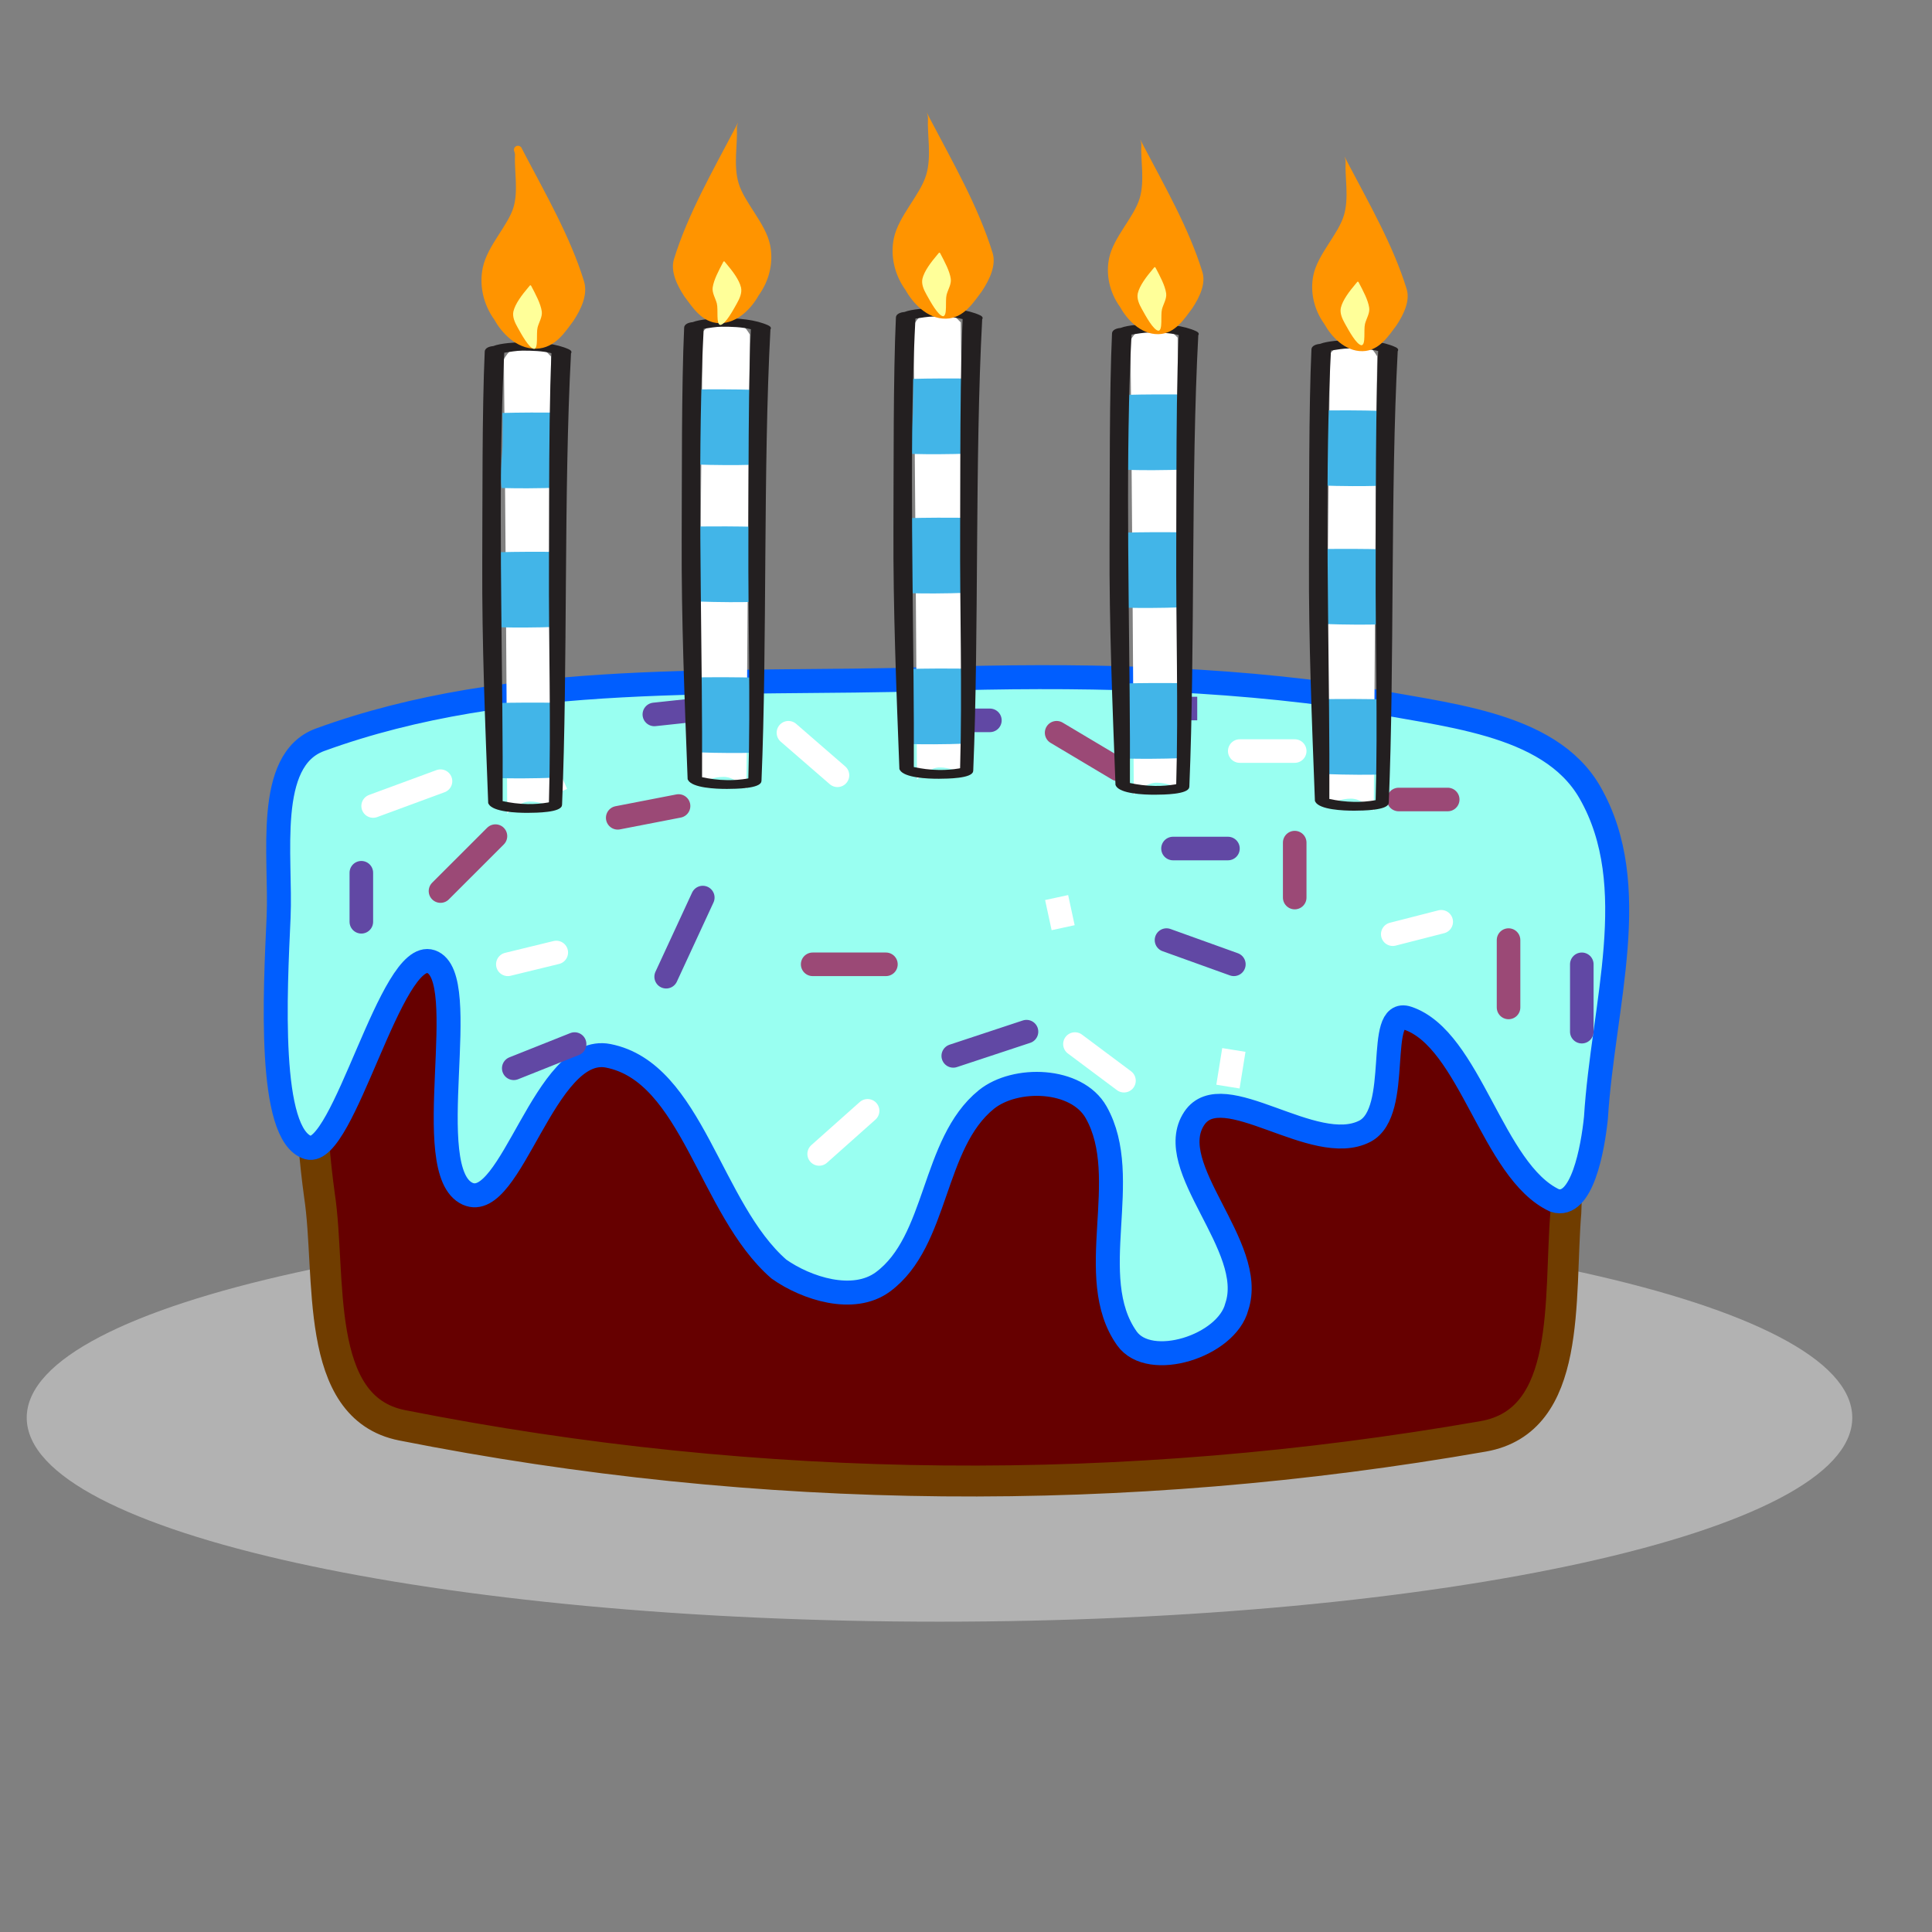 <?xml version="1.0" encoding="utf-8"?>
<svg viewBox="0 0 500 500" xmlns="http://www.w3.org/2000/svg">
  <rect x="0" y="0" width="500" height="500" fill="#808080" stroke="none"/>
  <path id="ID0.5747466580942273" fill="#B2B2B2" stroke="#B2B2B2" stroke-width="1.629" d="M 243.142 314.929 C 308.093 314.929 366.945 320.751 409.559 330.157 C 452.176 339.567 478.553 352.562 478.553 366.901 C 478.553 381.239 452.176 394.234 409.559 403.644 C 366.945 413.05 308.093 418.876 243.142 418.876 C 178.195 418.876 119.343 413.05 76.726 403.644 C 34.112 394.234 7.732 381.239 7.732 366.901 C 7.732 352.562 34.112 339.567 76.726 330.157 C 119.343 320.751 178.195 314.929 243.142 314.929 Z" style=""/>
  <g id="ID0.302299955394119" transform="matrix(3.754, 0, 0, 3.754, 3.362, 28.813)" style="">
    <path id="ID0.9443309367634356" fill="#660000" stroke="#703D00" stroke-width="2.13" stroke-linecap="round" d="M 62.5 39.748 C 74.051 39.748 82.624 42.649 92.096 47.636 C 96.597 50.011 100.521 54.657 103.388 60.337 C 105.646 64.816 107.31 70.561 107.054 75.905 C 106.564 81.919 107.519 90.269 101.352 91.347 C 76.689 95.655 51.566 95.484 26.825 90.584 C 20.64 89.359 21.974 80.277 21.123 74.698 C 20.509 70.171 20.18 64.714 21.775 60.782 C 24.284 54.716 28.364 50.163 32.904 47.636 C 42.322 42.421 50.95 39.748 62.5 39.748 Z "/>
    <path id="ID0.28453653072938323" stroke-width="1.653" stroke-linecap="round" d="M 63.312 39.137 C 73.208 38.828 83.137 38.999 92.838 40.477 C 98.439 41.638 105.893 42.012 108.721 46.971 C 112.395 53.402 109.615 61.565 109.128 69.385 C 108.915 71.467 108.173 75.7 106.277 75.083 C 101.974 73.08 100.477 63.964 96.137 62.514 C 93.886 61.766 95.78 68.953 93.204 70.307 C 89.702 72.128 83.395 66.479 81.435 69.427 C 79.215 72.774 85.778 78.248 84.367 82.414 C 83.672 85.119 78.367 86.811 76.792 84.593 C 73.792 80.362 77.232 73.537 74.674 69.008 C 73.331 66.624 69.094 66.515 67.1 68.128 C 63.352 71.171 63.786 77.879 59.973 80.697 C 57.932 82.202 54.693 81.149 52.805 79.817 C 48.032 75.668 46.837 66.251 41.035 65.112 C 36.658 64.246 34.339 75.966 31.343 74.622 C 27.957 73.087 31.761 59.625 28.818 58.618 C 26.054 57.697 22.796 72.11 20.347 71.438 C 17.543 70.581 18.081 60.653 18.311 55.56 C 18.498 51.378 17.339 44.729 21.161 43.326 C 34.459 38.477 49.222 39.578 63.312 39.137 Z " style="fill: rgb(153, 255, 241); stroke: rgb(0, 94, 255);"/>
    <path id="ID0.9467714759521186" fill="none" stroke="#9B4976" stroke-width="1.625" stroke-linecap="round" d="M 41.69 48.704 C 41.69 48.704 45.884 47.89 45.884 47.89 "/>
    <path id="ID0.23042773781344295" fill="none" stroke="#9B4976" stroke-width="1.625" stroke-linecap="round" d="M 55.129 58.804 C 55.129 58.804 60.179 58.804 60.179 58.804 "/>
    <path id="ID0.20588193368166685" fill="none" stroke="#9B4976" stroke-width="1.625" stroke-linecap="round" d="M 88.361 54.202 C 88.361 54.202 88.361 50.415 88.361 50.415 "/>
    <path id="ID0.6261316067539155" fill="none" stroke="#9B4976" stroke-width="1.625" stroke-linecap="round" d="M 71.948 42.84 C 71.948 42.84 76.184 45.365 76.184 45.365 "/>
    <path id="ID0.2090843333862722" fill="none" stroke="#9B4976" stroke-width="1.625" stroke-linecap="round" d="M 103.103 61.777 C 103.103 61.777 103.103 57.134 103.103 57.134 "/>
    <path id="ID0.9659954085946083" fill="none" stroke="#9B4976" stroke-width="1.625" stroke-linecap="round" d="M 95.528 47.442 C 95.528 47.442 98.909 47.442 98.909 47.442 "/>
    <path id="ID0.702816660515964" fill="none" stroke="#9B4976" stroke-width="1.625" stroke-linecap="round" d="M 29.472 53.754 C 29.472 53.754 33.26 49.967 33.26 49.967 "/>
    <path id="ID0.6778297000564635" fill="none" stroke="#FFFFFF" stroke-width="1.625" stroke-linecap="round" d="M 34.115 58.804 C 34.115 58.804 37.454 57.99 37.454 57.99 "/>
    <path id="ID0.7210087068378925" fill="none" stroke="#FFFFFF" stroke-width="1.625" stroke-linecap="round" d="M 53.459 42.84 C 53.459 42.84 56.839 45.772 56.839 45.772 "/>
    <path id="ID0.2551163868047297" fill="none" stroke="#FFFFFF" stroke-width="1.625" stroke-linecap="round" d="M 55.577 71.877 C 55.577 71.877 58.916 68.904 58.916 68.904 "/>
    <path id="ID0.3400295590981841" fill="none" stroke="#FFFFFF" stroke-width="1.625" stroke-linecap="round" d="M 73.211 64.302 C 73.211 64.302 76.591 66.827 76.591 66.827 "/>
    <path id="ID0.8367559141479433" fill="none" stroke="#FFFFFF" stroke-width="1.625" stroke-linecap="round" d="M 83.759 67.234 C 83.759 67.234 84.166 64.709 84.166 64.709 Z "/>
    <path id="ID0.2565021519549191" fill="none" stroke="#FFFFFF" stroke-width="1.625" stroke-linecap="round" d="M 84.573 44.102 C 84.573 44.102 88.361 44.102 88.361 44.102 "/>
    <path id="ID0.4049390903674066" fill="none" stroke="#FFFFFF" stroke-width="1.625" stroke-linecap="round" d="M 95.121 56.727 C 95.121 56.727 98.461 55.872 98.461 55.872 "/>
    <path id="ID0.9062348022125661" fill="none" stroke="#FFFFFF" stroke-width="1.625" stroke-linecap="round" d="M 24.829 47.89 C 24.829 47.89 29.472 46.179 29.472 46.179 "/>
    <path id="ID0.021216348744928837" fill="none" stroke="#FFFFFF" stroke-width="1.625" stroke-linecap="round" d="M 36.192 44.102 C 36.192 44.102 37.454 47.035 37.454 47.035 Z "/>
    <path id="ID0.7581375841982663" fill="none" stroke="#FFFFFF" stroke-width="1.625" stroke-linecap="round" d="M 71.948 54.202 C 71.948 54.202 72.397 56.279 72.397 56.279 Z "/>
    <path id="ID0.8662396180443466" fill="none" stroke="#6148A4" stroke-width="1.625" stroke-linecap="round" d="M 45.029 59.659 C 45.029 59.659 47.554 54.202 47.554 54.202 "/>
    <path id="ID0.7959343986585736" fill="none" stroke="#6148A4" stroke-width="1.625" stroke-linecap="round" d="M 62.297 41.985 C 62.297 41.985 67.347 41.985 67.347 41.985 "/>
    <path id="ID0.47782517969608307" fill="none" stroke="#6148A4" stroke-width="1.625" stroke-linecap="round" d="M 64.822 65.117 C 64.822 65.117 69.871 63.447 69.871 63.447 "/>
    <path id="ID0.0538422497920692" fill="none" stroke="#6148A4" stroke-width="1.625" stroke-linecap="round" d="M 79.523 57.134 C 79.523 57.134 84.166 58.804 84.166 58.804 "/>
    <path id="ID0.7071157796308398" fill="none" stroke="#6148A4" stroke-width="1.625" stroke-linecap="round" d="M 34.522 65.972 C 34.522 65.972 38.717 64.302 38.717 64.302 "/>
    <path id="ID0.3825798323377967" fill="none" stroke="#6148A4" stroke-width="1.625" stroke-linecap="round" d="M 24.015 52.492 C 24.015 52.492 24.015 55.872 24.015 55.872 "/>
    <path id="ID0.12323137884959579" fill="none" stroke="#6148A4" stroke-width="1.625" stroke-linecap="round" d="M 44.215 41.577 C 44.215 41.577 48.002 41.17 48.002 41.17 "/>
    <path id="ID0.6972495093941689" fill="none" stroke="#6148A4" stroke-width="1.625" stroke-linecap="round" d="M 108.153 58.804 C 108.153 58.804 108.153 63.447 108.153 63.447 "/>
    <path id="ID0.2711392594501376" fill="none" stroke="#6148A4" stroke-width="1.625" stroke-linecap="round" d="M 79.971 50.822 C 79.971 50.822 83.759 50.822 83.759 50.822 "/>
    <path id="ID0.8978235688991845" fill="none" stroke="#6148A4" stroke-width="1.625" stroke-linecap="round" d="M 79.116 41.17 C 79.116 41.17 81.641 41.17 81.641 41.17 Z "/>
  </g>
  <path id="White" fill="#FFFFFF" d="M 131.276 210.562 C 132.856 208.997 134.969 207.447 137.169 207.439 C 139.646 207.436 142.018 208.408 143.662 209.279 C 143.381 168.928 143.039 129.722 142.611 92.258 C 141.057 90.764 139.473 88.734 137.942 88.659 C 135.547 88.557 132.665 89.064 130.401 92.957 C 130.754 126.611 131.039 167.419 131.276 210.562 Z" stroke-width="1.243" style=""/>
  <path id="Blue" fill="#42B5E8" d="M 129.256 142.909 C 129.418 145.442 129.305 148.254 129.32 150.228 C 129.354 154.237 128.431 158.332 129.069 162.326 C 129.166 162.329 129.249 162.333 129.35 162.337 C 131.467 162.389 133.655 162.416 135.863 162.404 C 138.884 162.393 141.388 162.329 143.933 162.239 C 143.861 156.376 145.415 149.124 144.631 142.837 C 142.596 142.815 139.654 142.792 136.579 142.8 C 133.858 142.807 131.227 142.856 129.256 142.909 Z" stroke-width="0.429" style=""/>
  <path id="Blue" fill="#42B5E8" d="M 130.007 106.875 C 130.168 109.408 130.056 112.22 130.071 114.194 C 130.105 118.203 129.181 122.298 129.819 126.292 C 129.917 126.295 130 126.299 130.101 126.303 C 132.218 126.355 134.406 126.382 136.613 126.37 C 139.635 126.359 142.138 126.295 144.683 126.205 C 144.612 120.342 146.166 113.09 145.382 106.803 C 143.347 106.781 140.404 106.758 137.33 106.766 C 134.609 106.773 131.978 106.822 130.007 106.875 Z" stroke-width="0.429" style=""/>
  <path id="Blue" fill="#42B5E8" d="M 128.693 181.945 C 128.855 184.479 128.742 187.29 128.757 189.265 C 128.791 193.273 127.868 197.369 128.506 201.362 C 128.603 201.366 128.686 201.37 128.787 201.374 C 130.904 201.426 133.092 201.452 135.3 201.441 C 138.321 201.43 140.825 201.366 143.37 201.276 C 143.298 195.413 144.852 188.161 144.068 181.874 C 142.033 181.851 139.091 181.829 136.016 181.836 C 133.295 181.844 130.664 181.893 128.693 181.945 Z" stroke-width="0.429" style=""/>
  <path id="Outline" fill="#231F20" d="M 147.232 90.412 C 147.911 90.734 148.013 91.121 147.776 91.451 C 145.858 127.211 146.958 172.712 145.46 208.303 C 145.46 208.34 145.434 208.37 145.423 208.404 C 145.423 208.426 145.427 208.456 145.427 208.472 C 145.077 210.288 138.854 210.348 136.572 210.363 C 133.558 210.378 127.646 210.097 126.471 208.104 C 126.46 208.085 126.467 208.055 126.464 208.032 C 126.415 207.972 126.351 207.912 126.347 207.856 C 125.555 187.099 124.715 166.466 124.808 145.799 C 124.88 130.702 124.745 106.049 125.45 90.956 C 125.492 90.119 126.52 89.657 127.642 89.567 C 129.632 88.786 133.412 88.606 135.161 88.565 C 139.297 88.46 144.09 88.929 147.232 90.412 Z M 130.503 91.279 C 130.206 96.905 129.996 102.798 129.857 108.86 C 129.114 140.773 130.24 177.565 130.082 207.33 C 132.132 207.762 134.147 208.051 136.583 208.089 C 138.366 208.119 140.13 207.972 141.834 207.687 C 141.917 207.668 141.985 207.646 142.063 207.627 C 142.645 187.343 141.973 166.571 142.071 146.234 C 142.116 136.201 142.071 121.941 142.247 109.078 C 142.337 102.592 142.48 96.462 142.717 91.403 C 140.442 90.817 137.555 90.734 135.161 90.746 C 133.629 90.753 132.053 91.057 130.503 91.279 Z" stroke-width="0.389" style=""/>
  <path id="ID0.18814716208726168" fill="#FF9400" stroke="#FF9400" stroke-width="2.063" stroke-linecap="round" d="M 134.312 40.107 C 134.372 39.131 133.381 37.468 134.752 40.107 C 140.314 50.729 146.658 61.735 150.145 73.059 C 151.079 76.054 149.492 79.53 147.506 82.522 C 145.532 85.123 143.118 89.132 138.712 89.211 C 134.083 89.289 130.525 85.292 128.813 82.195 C 126.021 78.329 125.067 73.675 125.957 69.471 C 127.109 64.013 132.391 58.912 133.873 53.972 C 135.236 49.449 134.098 43.995 134.312 40.107 Z" style=""/>
  <path id="ID0.6274793283082545" fill="#FFFF99" stroke="none" stroke-linecap="round" d="M 136.692 74.414 C 137.143 73.915 137.18 73.648 137.458 73.96 C 138.655 76.238 139.916 78.569 140.209 80.596 C 140.404 81.996 139.492 83.359 139.132 84.721 C 138.723 86.365 139.391 90.156 138.224 90.292 C 136.914 90.156 134.932 86.482 133.948 84.721 C 133.224 83.441 132.567 81.989 132.871 80.596 C 133.344 78.588 135.093 76.302 136.692 74.414 Z" stroke-width="0.717" style=""/>
  <path id="White" fill="#FFFFFF" d="M 193.187 204.181 C 191.603 202.616 189.489 201.066 187.293 201.058 C 184.816 201.055 182.44 202.027 180.796 202.898 C 181.078 162.547 181.423 123.341 181.851 85.877 C 183.405 84.383 184.989 82.353 186.516 82.278 C 188.915 82.176 191.798 82.683 194.061 86.576 C 193.708 120.23 193.423 161.038 193.187 204.181 Z" stroke-width="1.243" style=""/>
  <path id="Blue" fill="#42B5E8" d="M 195.394 136.34 C 195.228 138.874 195.345 141.685 195.33 143.659 C 195.292 147.668 196.216 151.763 195.581 155.757 C 195.484 155.761 195.401 155.764 195.296 155.768 C 193.179 155.821 190.991 155.847 188.784 155.836 C 185.762 155.824 183.262 155.761 180.717 155.671 C 180.789 149.808 179.231 142.556 180.019 136.269 C 182.054 136.246 184.993 136.224 188.067 136.231 C 190.792 136.239 193.423 136.287 195.394 136.34 Z" stroke-width="0.429" style=""/>
  <path id="Blue" fill="#42B5E8" d="M 194.455 100.869 C 194.29 103.403 194.406 106.214 194.391 108.188 C 194.354 112.197 195.277 116.292 194.643 120.286 C 194.545 120.29 194.463 120.294 194.358 120.297 C 192.241 120.35 190.052 120.376 187.845 120.365 C 184.824 120.354 182.324 120.29 179.779 120.2 C 179.85 114.337 178.293 107.085 179.081 100.798 C 181.115 100.775 184.054 100.753 187.128 100.76 C 189.853 100.768 192.485 100.816 194.455 100.869 Z" stroke-width="0.429" style=""/>
  <path id="Blue" fill="#42B5E8" d="M 195.394 175.377 C 195.228 177.91 195.345 180.722 195.33 182.696 C 195.292 186.705 196.216 190.8 195.581 194.794 C 195.484 194.797 195.401 194.801 195.296 194.805 C 193.179 194.857 190.991 194.884 188.784 194.872 C 185.762 194.861 183.262 194.797 180.717 194.707 C 180.789 188.844 179.231 181.592 180.019 175.305 C 182.054 175.283 184.993 175.26 188.067 175.268 C 190.792 175.275 193.423 175.324 195.394 175.377 Z" stroke-width="0.429" style=""/>
  <path id="Outline" fill="#231F20" d="M 198.843 84.218 C 199.522 84.541 199.624 84.928 199.387 85.258 C 197.469 121.018 198.569 166.518 197.071 202.109 C 197.071 202.147 197.045 202.177 197.034 202.211 C 197.034 202.233 197.038 202.263 197.038 202.278 C 196.689 204.095 190.465 204.155 188.183 204.17 C 185.169 204.185 179.257 203.903 178.082 201.91 C 178.071 201.892 178.079 201.862 178.075 201.839 C 178.026 201.779 177.962 201.719 177.958 201.663 C 177.166 180.906 176.326 160.272 176.419 139.605 C 176.491 124.509 176.356 99.856 177.061 84.763 C 177.103 83.926 178.131 83.464 179.253 83.374 C 181.243 82.593 185.023 82.413 186.772 82.372 C 190.908 82.266 195.701 82.736 198.843 84.218 Z M 182.114 85.085 C 181.817 90.712 181.607 96.605 181.468 102.667 C 180.725 134.579 181.851 171.372 181.693 201.137 C 183.743 201.569 185.758 201.858 188.194 201.895 C 189.977 201.925 191.741 201.779 193.446 201.494 C 193.528 201.475 193.596 201.452 193.674 201.434 C 194.256 181.15 193.584 160.377 193.682 140.041 C 193.727 130.008 193.682 115.748 193.858 102.885 C 193.948 96.399 194.091 90.269 194.328 85.209 C 192.053 84.624 189.166 84.541 186.772 84.552 C 185.24 84.56 183.664 84.864 182.114 85.085 Z" stroke-width="0.389" style=""/>
  <path id="ID0.18814716208726168" fill="#FF9400" stroke="none" stroke-linecap="round" d="M 190.702 33.178 C 190.638 32.172 191.659 30.464 190.251 33.178 C 184.531 44.093 178.015 55.402 174.43 67.038 C 173.473 70.116 175.106 73.686 177.144 76.76 C 179.171 79.433 181.652 83.554 186.182 83.633 C 190.938 83.715 194.594 79.605 196.351 76.426 C 199.222 72.451 200.202 67.669 199.29 63.349 C 198.104 57.741 192.676 52.501 191.152 47.426 C 189.752 42.776 190.923 37.168 190.702 33.178 Z" stroke-width="1.06" style=""/>
  <path id="ID0.6274793283082545" fill="#FFFF99" stroke="none" stroke-linecap="round" d="M 187.954 68.221 C 187.507 67.722 187.47 67.455 187.192 67.767 C 185.991 70.045 184.734 72.376 184.441 74.403 C 184.246 75.803 185.154 77.165 185.514 78.528 C 185.927 80.172 185.259 83.963 186.426 84.098 C 187.736 83.963 189.718 80.288 190.702 78.528 C 191.426 77.248 192.083 75.795 191.775 74.403 C 191.306 72.395 189.553 70.109 187.954 68.221 Z" stroke-width="0.717" style=""/>
  <path id="White" fill="#FFFFFF" d="M 237.313 201.741 C 238.893 200.176 241.007 198.626 243.206 198.618 C 245.683 198.615 248.056 199.587 249.7 200.458 C 249.418 160.107 249.077 120.902 248.649 83.438 C 247.095 81.944 245.511 79.913 243.979 79.838 C 241.585 79.737 238.702 80.243 236.438 84.136 C 236.791 117.79 237.077 158.598 237.313 201.741 Z" stroke-width="1.243" style=""/>
  <path id="Blue" fill="#42B5E8" d="M 235.294 134.088 C 235.455 136.621 235.342 139.433 235.357 141.407 C 235.391 145.416 234.468 149.511 235.106 153.505 C 235.204 153.509 235.286 153.512 235.387 153.516 C 237.504 153.569 239.693 153.595 241.9 153.584 C 244.921 153.572 247.425 153.509 249.97 153.418 C 249.899 147.555 251.453 140.304 250.668 134.016 C 248.634 133.994 245.691 133.971 242.617 133.979 C 239.895 133.986 237.264 134.035 235.294 134.088 Z" stroke-width="0.429" style=""/>
  <path id="Blue" fill="#42B5E8" d="M 236.232 98.054 C 236.393 100.587 236.281 103.399 236.296 105.373 C 236.33 109.382 235.406 113.477 236.044 117.471 C 236.142 117.475 236.225 117.478 236.326 117.482 C 238.443 117.535 240.631 117.561 242.838 117.55 C 245.86 117.538 248.363 117.475 250.908 117.385 C 250.837 111.522 252.391 104.27 251.606 97.983 C 249.572 97.96 246.629 97.937 243.555 97.945 C 240.834 97.953 238.203 98.001 236.232 98.054 Z" stroke-width="0.429" style=""/>
  <path id="Blue" fill="#42B5E8" d="M 235.106 173.124 C 235.267 175.658 235.155 178.47 235.17 180.444 C 235.204 184.453 234.28 188.548 234.918 192.542 C 235.016 192.545 235.098 192.549 235.2 192.553 C 237.317 192.605 239.505 192.632 241.712 192.62 C 244.734 192.609 247.237 192.545 249.782 192.455 C 249.711 186.592 251.265 179.34 250.48 173.053 C 248.446 173.031 245.503 173.008 242.429 173.016 C 239.708 173.023 237.077 173.072 235.106 173.124 Z" stroke-width="0.429" style=""/>
  <path id="Outline" fill="#231F20" d="M 253.645 81.591 C 254.324 81.914 254.425 82.3 254.189 82.631 C 252.271 118.39 253.371 163.891 251.873 199.482 C 251.873 199.519 251.847 199.549 251.835 199.583 C 251.835 199.606 251.839 199.636 251.839 199.651 C 251.49 201.467 245.267 201.527 242.985 201.542 C 239.971 201.557 234.059 201.276 232.884 199.283 C 232.873 199.264 232.88 199.234 232.876 199.212 C 232.828 199.151 232.764 199.091 232.76 199.035 C 231.968 178.278 231.127 157.645 231.221 136.978 C 231.292 121.881 231.157 97.228 231.863 82.135 C 231.904 81.298 232.933 80.836 234.055 80.746 C 236.044 79.966 239.824 79.785 241.573 79.744 C 245.71 79.639 250.503 80.108 253.645 81.591 Z M 236.915 82.458 C 236.619 88.084 236.408 93.978 236.27 100.039 C 235.526 131.952 236.652 168.744 236.495 198.51 C 238.544 198.941 240.56 199.23 242.996 199.268 C 244.779 199.298 246.543 199.151 248.247 198.866 C 248.33 198.847 248.397 198.825 248.476 198.806 C 249.058 178.522 248.386 157.75 248.484 137.413 C 248.529 127.38 248.484 113.121 248.66 100.257 C 248.75 93.771 248.893 87.642 249.129 82.582 C 246.855 81.996 243.968 81.914 241.573 81.925 C 240.042 81.932 238.465 82.236 236.915 82.458 Z" stroke-width="0.389" style=""/>
  <path id="ID0.18814716208726168" fill="#FF9400" stroke="none" stroke-linecap="round" d="M 240.162 30.633 C 240.226 29.601 239.175 27.844 240.624 30.633 C 246.498 41.848 253.194 53.466 256.876 65.421 C 257.86 68.585 256.186 72.252 254.091 75.409 C 252.004 78.156 249.456 82.39 244.805 82.473 C 239.918 82.556 236.164 78.337 234.355 75.067 C 231.409 70.983 230.399 66.07 231.337 61.633 C 232.554 55.872 238.131 50.485 239.697 45.272 C 241.138 40.493 239.933 34.736 240.162 30.633 Z" stroke-width="1.089" style=""/>
  <path id="ID0.6274793283082545" fill="#FFFF99" stroke="none" stroke-linecap="round" d="M 242.542 65.969 C 242.992 65.469 243.03 65.203 243.307 65.514 C 244.505 67.793 245.766 70.124 246.059 72.151 C 246.254 73.551 245.342 74.913 244.982 76.276 C 244.572 77.92 245.241 81.711 244.073 81.846 C 242.763 81.711 240.781 78.036 239.798 76.276 C 239.073 74.996 238.417 73.543 238.721 72.151 C 239.194 70.143 240.943 67.857 242.542 65.969 Z" stroke-width="0.717" style=""/>
  <path id="White" fill="#FFFFFF" d="M 293.428 205.683 C 295.009 204.117 297.122 202.567 299.321 202.56 C 301.799 202.556 304.171 203.528 305.815 204.399 C 305.533 164.048 305.192 124.843 304.764 87.379 C 303.21 85.885 301.626 83.854 300.095 83.779 C 297.7 83.678 294.817 84.185 292.554 88.077 C 292.907 121.731 293.192 162.54 293.428 205.683 Z" stroke-width="1.243" style=""/>
  <path id="Blue" fill="#42B5E8" d="M 291.034 137.841 C 291.195 140.375 291.082 143.186 291.097 145.161 C 291.131 149.169 290.208 153.265 290.846 157.258 C 290.944 157.262 291.026 157.266 291.127 157.27 C 293.244 157.322 295.433 157.348 297.64 157.337 C 300.661 157.326 303.165 157.262 305.71 157.172 C 305.639 151.309 307.193 144.057 306.408 137.77 C 304.374 137.747 301.431 137.725 298.357 137.732 C 295.635 137.74 293.004 137.789 291.034 137.841 Z" stroke-width="0.429" style=""/>
  <path id="Blue" fill="#42B5E8" d="M 291.972 102.183 C 292.133 104.716 292.021 107.528 292.036 109.502 C 292.07 113.511 291.146 117.606 291.784 121.6 C 291.882 121.604 291.964 121.607 292.066 121.611 C 294.183 121.664 296.371 121.69 298.578 121.679 C 301.6 121.667 304.103 121.604 306.648 121.513 C 306.577 115.65 308.131 108.399 307.346 102.111 C 305.312 102.089 302.369 102.066 299.295 102.074 C 296.574 102.081 293.943 102.13 291.972 102.183 Z" stroke-width="0.429" style=""/>
  <path id="Blue" fill="#42B5E8" d="M 291.034 176.878 C 291.195 179.412 291.082 182.223 291.097 184.197 C 291.131 188.206 290.208 192.301 290.846 196.295 C 290.944 196.299 291.026 196.303 291.127 196.306 C 293.244 196.359 295.433 196.385 297.64 196.374 C 300.661 196.363 303.165 196.299 305.71 196.209 C 305.639 190.346 307.193 183.094 306.408 176.807 C 304.374 176.784 301.431 176.762 298.357 176.769 C 295.635 176.777 293.004 176.825 291.034 176.878 Z" stroke-width="0.429" style=""/>
  <path id="Outline" fill="#231F20" d="M 309.572 85.72 C 310.252 86.043 310.353 86.429 310.117 86.759 C 308.198 122.519 309.298 168.02 307.801 203.611 C 307.801 203.648 307.774 203.678 307.763 203.712 C 307.763 203.735 307.767 203.765 307.767 203.78 C 307.418 205.596 301.194 205.656 298.912 205.671 C 295.898 205.686 289.986 205.405 288.812 203.412 C 288.8 203.393 288.808 203.363 288.804 203.34 C 288.755 203.28 288.691 203.22 288.688 203.164 C 287.896 182.407 287.055 161.774 287.149 141.107 C 287.22 126.01 287.085 101.357 287.791 86.264 C 287.832 85.427 288.86 84.965 289.983 84.875 C 291.972 84.094 295.752 83.914 297.501 83.873 C 301.637 83.768 306.431 84.237 309.572 85.72 Z M 292.843 86.587 C 292.546 92.213 292.336 98.106 292.197 104.168 C 291.454 136.081 292.58 172.873 292.422 202.639 C 294.472 203.07 296.487 203.359 298.924 203.397 C 300.706 203.427 302.471 203.28 304.175 202.995 C 304.257 202.976 304.325 202.954 304.404 202.935 C 304.985 182.651 304.314 161.879 304.411 141.542 C 304.456 131.509 304.411 117.249 304.588 104.386 C 304.678 97.9 304.82 91.77 305.057 86.711 C 302.782 86.125 299.896 86.043 297.501 86.054 C 295.969 86.061 294.393 86.365 292.843 86.587 Z" stroke-width="0.389" style=""/>
  <path id="ID0.18814716208726168" fill="#FF9400" stroke="none" stroke-linecap="round" d="M 295.38 37.498 C 295.44 36.522 294.449 34.867 295.819 37.498 C 301.367 48.098 307.696 59.073 311.175 70.372 C 312.106 73.359 310.522 76.828 308.54 79.812 C 306.573 82.405 304.163 86.403 299.768 86.482 C 295.151 86.561 291.6 82.574 289.896 79.485 C 287.107 75.63 286.158 70.983 287.044 66.791 C 288.192 61.348 293.462 56.258 294.941 51.334 C 296.3 46.818 295.162 41.376 295.38 37.498 Z" stroke-width="1.029" style=""/>
  <path id="ID0.6274793283082545" fill="#FFFF99" stroke="none" stroke-linecap="round" d="M 298.282 69.722 C 298.732 69.223 298.77 68.956 299.047 69.268 C 300.245 71.546 301.506 73.877 301.799 75.904 C 301.994 77.304 301.082 78.667 300.721 80.029 C 300.312 81.673 300.98 85.465 299.813 85.6 C 298.503 85.465 296.521 81.79 295.538 80.029 C 294.813 78.749 294.157 77.297 294.461 75.904 C 294.934 73.896 296.683 71.61 298.282 69.722 Z" stroke-width="0.717" style=""/>
  <path id="White" fill="#FFFFFF" d="M 355.527 209.812 C 353.943 208.246 351.83 206.696 349.634 206.689 C 347.156 206.685 344.78 207.657 343.136 208.528 C 343.418 168.177 343.763 128.972 344.191 91.508 C 345.745 90.014 347.329 87.983 348.857 87.908 C 351.255 87.807 354.138 88.313 356.401 92.206 C 356.049 125.86 355.763 166.668 355.527 209.812 Z" stroke-width="1.243" style=""/>
  <path id="Blue" fill="#42B5E8" d="M 357.546 142.158 C 357.381 144.691 357.497 147.503 357.482 149.477 C 357.445 153.486 358.368 157.581 357.734 161.575 C 357.636 161.579 357.554 161.582 357.449 161.586 C 355.332 161.639 353.143 161.665 350.936 161.654 C 347.915 161.642 345.415 161.579 342.87 161.489 C 342.941 155.626 341.383 148.374 342.172 142.087 C 344.206 142.064 347.145 142.041 350.219 142.049 C 352.944 142.057 355.576 142.105 357.546 142.158 Z" stroke-width="0.429" style=""/>
  <path id="Blue" fill="#42B5E8" d="M 356.608 106.312 C 356.443 108.845 356.559 111.657 356.544 113.631 C 356.506 117.64 357.43 121.735 356.795 125.729 C 356.698 125.732 356.615 125.736 356.51 125.74 C 354.393 125.792 352.205 125.819 349.998 125.807 C 346.976 125.796 344.476 125.732 341.931 125.642 C 342.003 119.779 340.445 112.527 341.233 106.24 C 343.268 106.218 346.207 106.195 349.281 106.203 C 352.006 106.21 354.637 106.259 356.608 106.312 Z" stroke-width="0.429" style=""/>
  <path id="Blue" fill="#42B5E8" d="M 358.109 181.007 C 357.944 183.541 358.06 186.352 358.045 188.326 C 358.008 192.335 358.931 196.43 358.297 200.424 C 358.199 200.428 358.117 200.431 358.012 200.435 C 355.895 200.488 353.706 200.514 351.499 200.503 C 348.478 200.491 345.978 200.428 343.433 200.338 C 343.504 194.475 341.947 187.223 342.735 180.936 C 344.769 180.913 347.708 180.891 350.782 180.898 C 353.507 180.906 356.139 180.954 358.109 181.007 Z" stroke-width="0.429" style=""/>
  <path id="Outline" fill="#231F20" d="M 361.183 89.849 C 361.863 90.171 361.964 90.558 361.728 90.888 C 359.81 126.648 360.909 172.149 359.412 207.74 C 359.412 207.777 359.385 207.807 359.374 207.841 C 359.374 207.863 359.378 207.893 359.378 207.908 C 359.029 209.725 352.805 209.785 350.523 209.8 C 347.509 209.815 341.597 209.534 340.423 207.541 C 340.411 207.522 340.419 207.492 340.415 207.469 C 340.366 207.409 340.302 207.349 340.299 207.293 C 339.507 186.536 338.666 165.903 338.76 145.236 C 338.831 130.139 338.696 105.486 339.402 90.393 C 339.443 89.556 340.471 89.094 341.594 89.004 C 343.583 88.223 347.363 88.043 349.112 88.002 C 353.248 87.897 358.042 88.366 361.183 89.849 Z M 344.454 90.716 C 344.157 96.342 343.947 102.235 343.808 108.297 C 343.065 140.21 344.191 177.002 344.033 206.767 C 346.083 207.199 348.099 207.488 350.535 207.526 C 352.318 207.556 354.082 207.409 355.786 207.124 C 355.868 207.105 355.936 207.083 356.015 207.064 C 356.597 186.78 355.925 166.008 356.022 145.671 C 356.067 135.638 356.022 121.378 356.199 108.515 C 356.289 102.029 356.431 95.899 356.668 90.84 C 354.393 90.254 351.507 90.171 349.112 90.183 C 347.581 90.19 346.004 90.494 344.454 90.716 Z" stroke-width="0.389" style=""/>
  <path id="ID0.18814716208726168" fill="#FF9400" stroke="none" stroke-linecap="round" d="M 348.241 41.909 C 348.305 40.933 347.31 39.274 348.68 41.909 C 354.228 52.501 360.557 63.48 364.032 74.774 C 364.963 77.759 363.379 81.227 361.401 84.211 C 359.43 86.805 357.024 90.802 352.629 90.881 C 348.012 90.96 344.465 86.973 342.757 83.884 C 339.972 80.029 339.023 75.386 339.908 71.194 C 341.057 65.751 346.327 60.665 347.802 55.737 C 349.165 51.225 348.027 45.782 348.241 41.909 Z" stroke-width="1.029" style=""/>
  <path id="ID0.6274793283082545" fill="#FFFF99" stroke="none" stroke-linecap="round" d="M 350.831 73.476 C 351.282 72.977 351.319 72.71 351.597 73.022 C 352.794 75.3 354.055 77.631 354.348 79.658 C 354.543 81.058 353.631 82.42 353.271 83.783 C 352.862 85.427 353.53 89.218 352.363 89.353 C 351.053 89.218 349.071 85.543 348.087 83.783 C 347.363 82.503 346.706 81.05 347.01 79.658 C 347.483 77.65 349.232 75.364 350.831 73.476 Z" stroke-width="0.717" style=""/>
</svg>